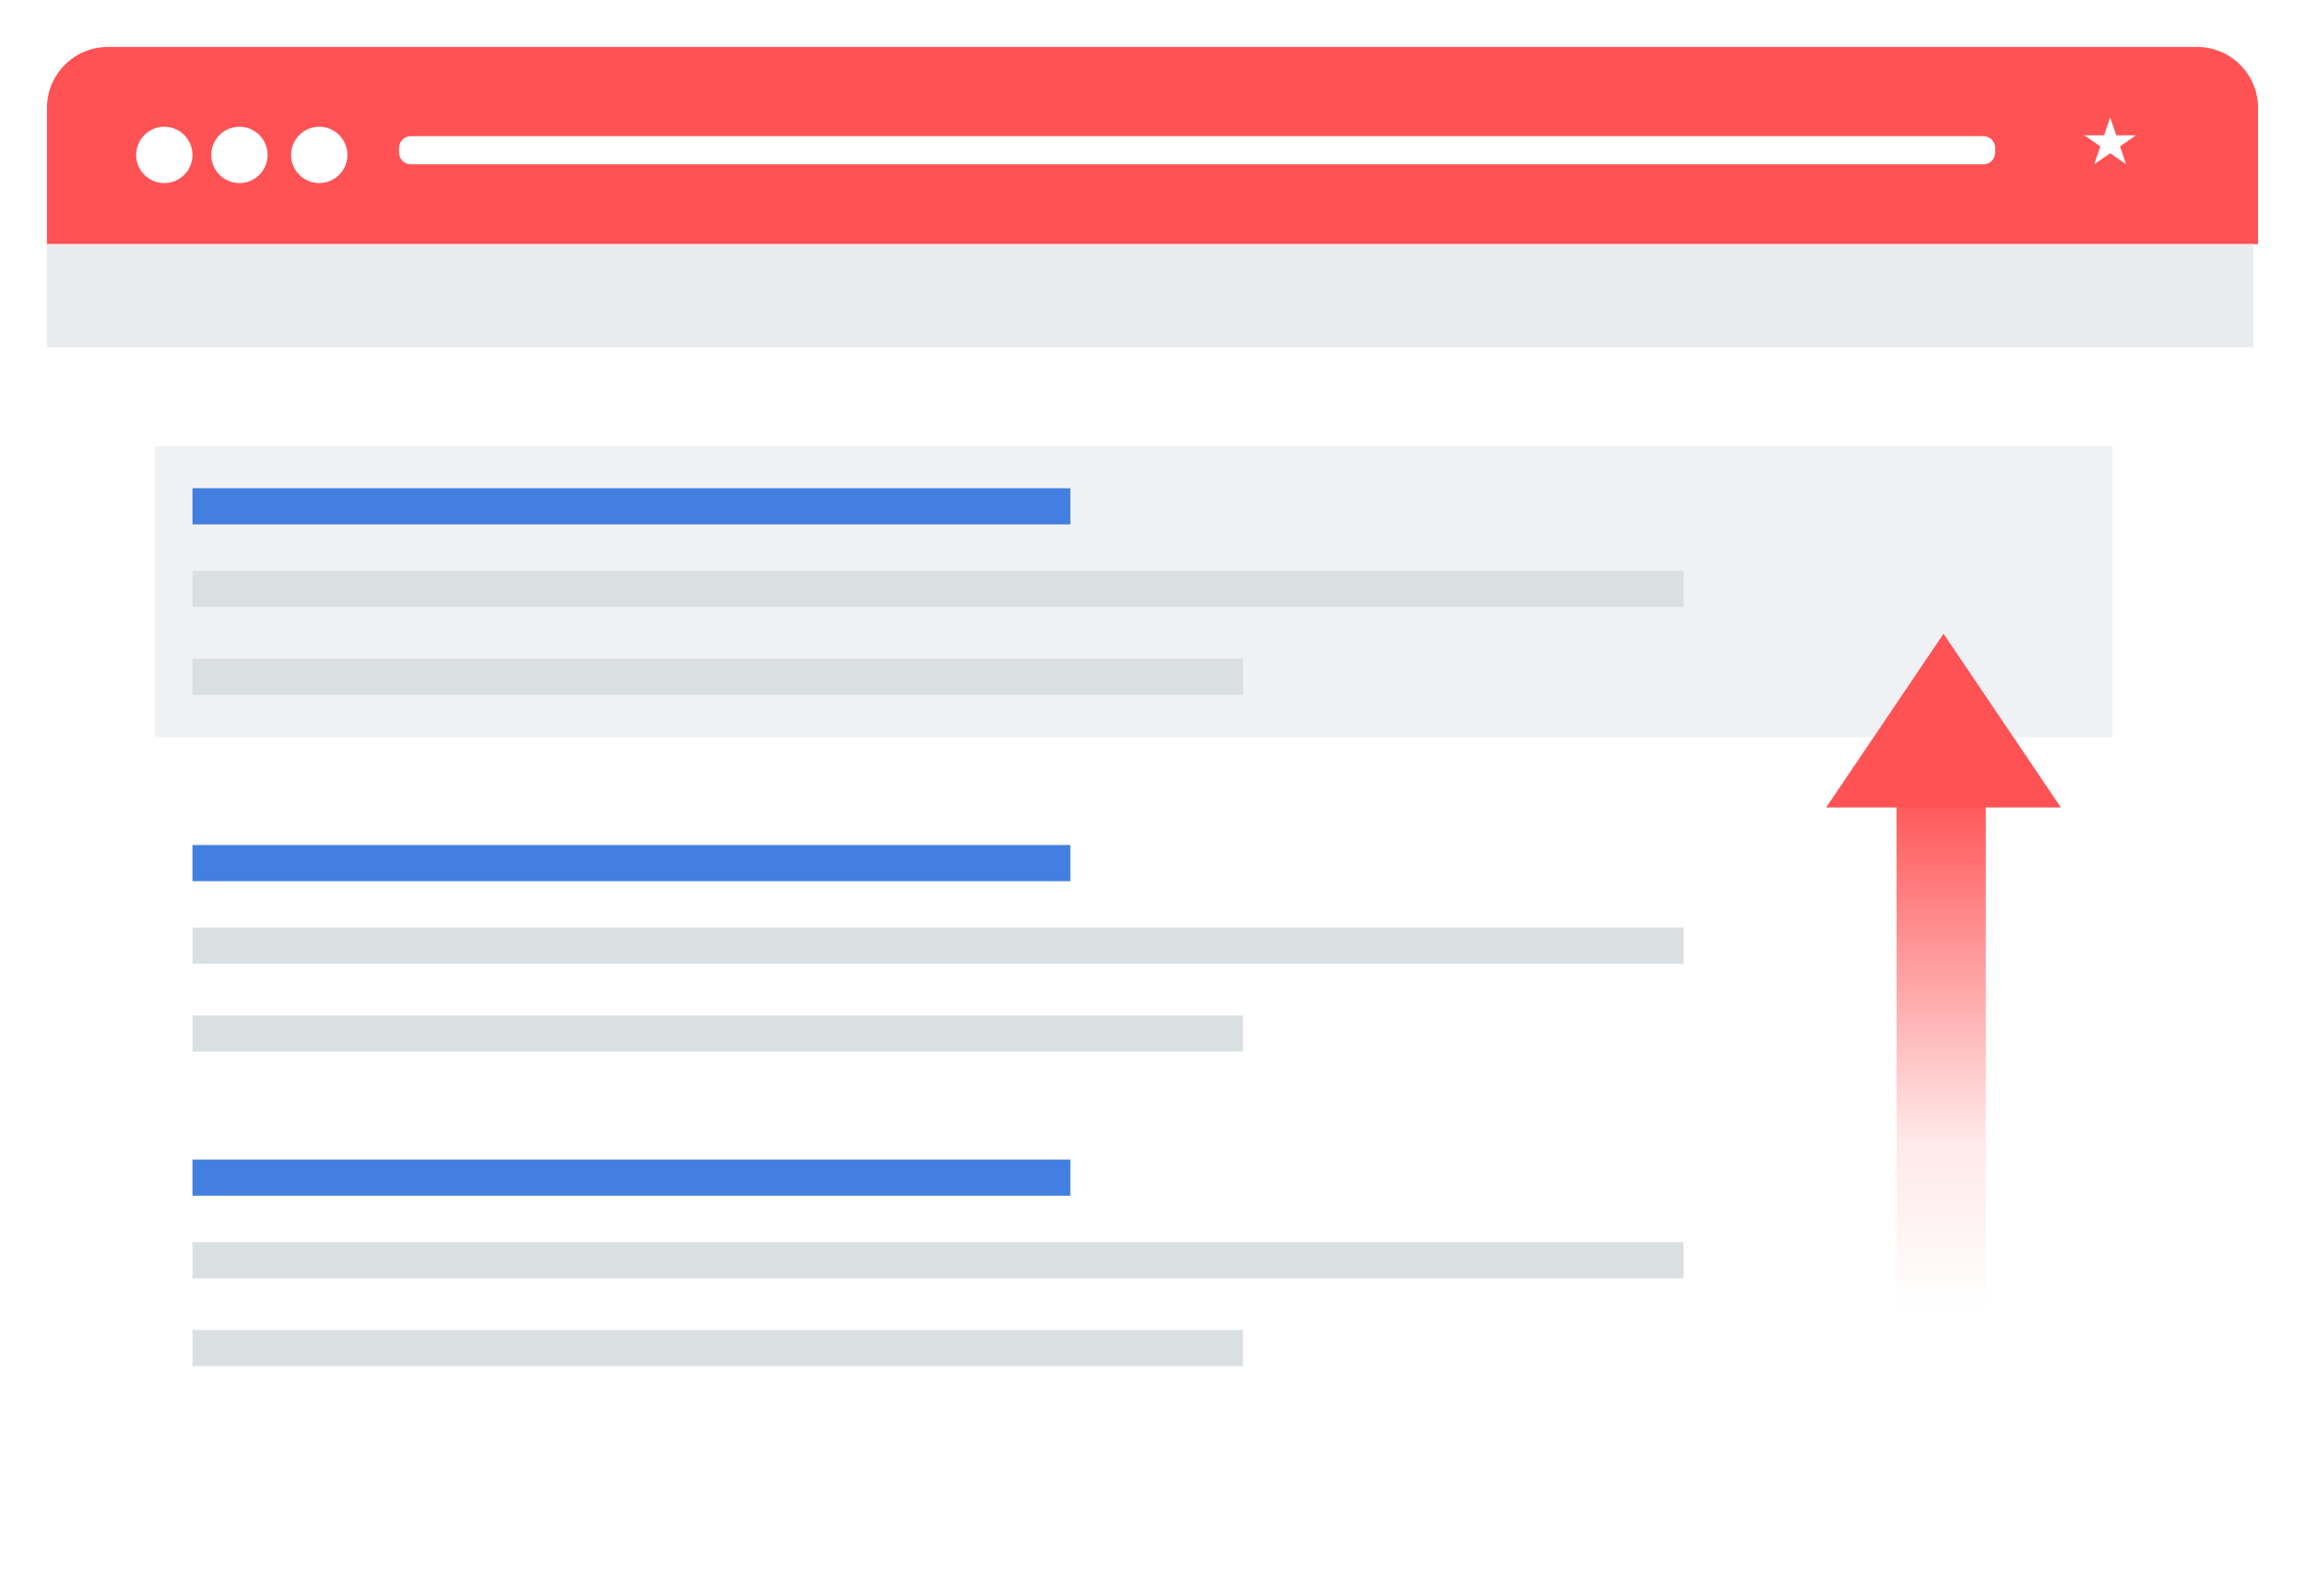 <svg height="340" viewBox="0 0 491 340" width="491" xmlns="http://www.w3.org/2000/svg" xmlns:xlink="http://www.w3.org/1999/xlink"><filter id="a" height="118.4%" width="112.5%" x="-6.3%" y="-9.2%"><feOffset dx="0" dy="5" in="SourceAlpha" result="shadowOffsetOuter1"/><feGaussianBlur in="shadowOffsetOuter1" result="shadowBlurOuter1" stdDeviation="5"/><feColorMatrix in="shadowBlurOuter1" result="shadowMatrixOuter1" type="matrix" values="0 0 0 0 0   0 0 0 0 0   0 0 0 0 0  0 0 0 0.25 0"/><feMerge><feMergeNode in="shadowMatrixOuter1"/><feMergeNode in="SourceGraphic"/></feMerge></filter><linearGradient id="b" x1="50%" x2="50%" y1="0%" y2="100%"><stop offset="0" stop-color="#ff5254"/><stop offset=".672" stop-color="#ff5254" stop-opacity=".134"/><stop offset="1" stop-color="#ff5254" stop-opacity="0"/></linearGradient><g fill="none" fill-rule="evenodd" transform="translate(10 5)"><g filter="url(#a)"><rect fill="#fff" height="320" rx="13" width="470"/><path d="m13 0h445c7.18 0 13 5.82 13 13v29h-471v-29c0-7.18 5.82-13 13-13z" fill="#ff5254"/><path d="m0 64h470v-22h-470z" fill="#e9eced"/><g fill="#fff"><path d="m64 23.001c0 3.313-2.686 5.999-5.999 5.999-3.313 0-6.001-2.686-6.001-5.999 0-3.313 2.688-6.001 6.001-6.001 3.313 0 5.999 2.688 5.999 6.001"/><path d="m47 23.001c0 3.313-2.688 5.999-6.001 5.999-3.313 0-5.999-2.686-5.999-5.999 0-3.313 2.686-6.001 5.999-6.001 3.313 0 6.001 2.688 6.001 6.001"/><path d="m31 23.001c0 3.313-2.686 5.999-6.001 5.999-3.313 0-5.999-2.686-5.999-5.999 0-3.313 2.686-6.001 5.999-6.001 3.315 0 6.001 2.688 6.001 6.001"/><path d="m77.5 19h335c1.381 0 2.5 1.119 2.5 2.5v1c0 1.381-1.119 2.5-2.5 2.5h-335c-1.381 0-2.5-1.119-2.5-2.5v-1c0-1.381 1.119-2.5 2.5-2.5z"/><path d="m439.498 15 1.298 3.82h4.203l-3.401 2.361 1.3 3.82-3.401-2.361-3.399 2.361 1.298-3.82-3.397-2.361h4.202z"/></g><g transform="translate(31 170)"><path d="m0 44h223.778v-7.7h-223.778z" fill="#dadfe1"/><path d="m0 25.3h317.621v-7.7h-317.621z" fill="#dadfe1"/><path d="m0 7.7h187v-7.7h-187z" fill="#427fe0"/></g><g transform="translate(31 237)"><path d="m0 44h223.778v-7.7h-223.778z" fill="#dadfe1"/><path d="m0 25.3h317.621v-7.7h-317.621z" fill="#dadfe1"/><path d="m0 7.7h187v-7.7h-187z" fill="#427fe0"/></g><path d="m23 85h417v62h-417z" fill="#eff1f4"/><g transform="translate(31 94)"><path d="m0 44h223.778v-7.7h-223.778z" fill="#dadfe1"/><path d="m0 25.3h317.621v-7.7h-317.621z" fill="#dadfe1"/><path d="m0 7.7h187v-7.7h-187z" fill="#427fe0"/></g></g><path d="m394 163h19v111h-19z" fill="url(#b)"/><path d="m404 130 25 37h-50z" fill="#ff5254"/></g></svg>